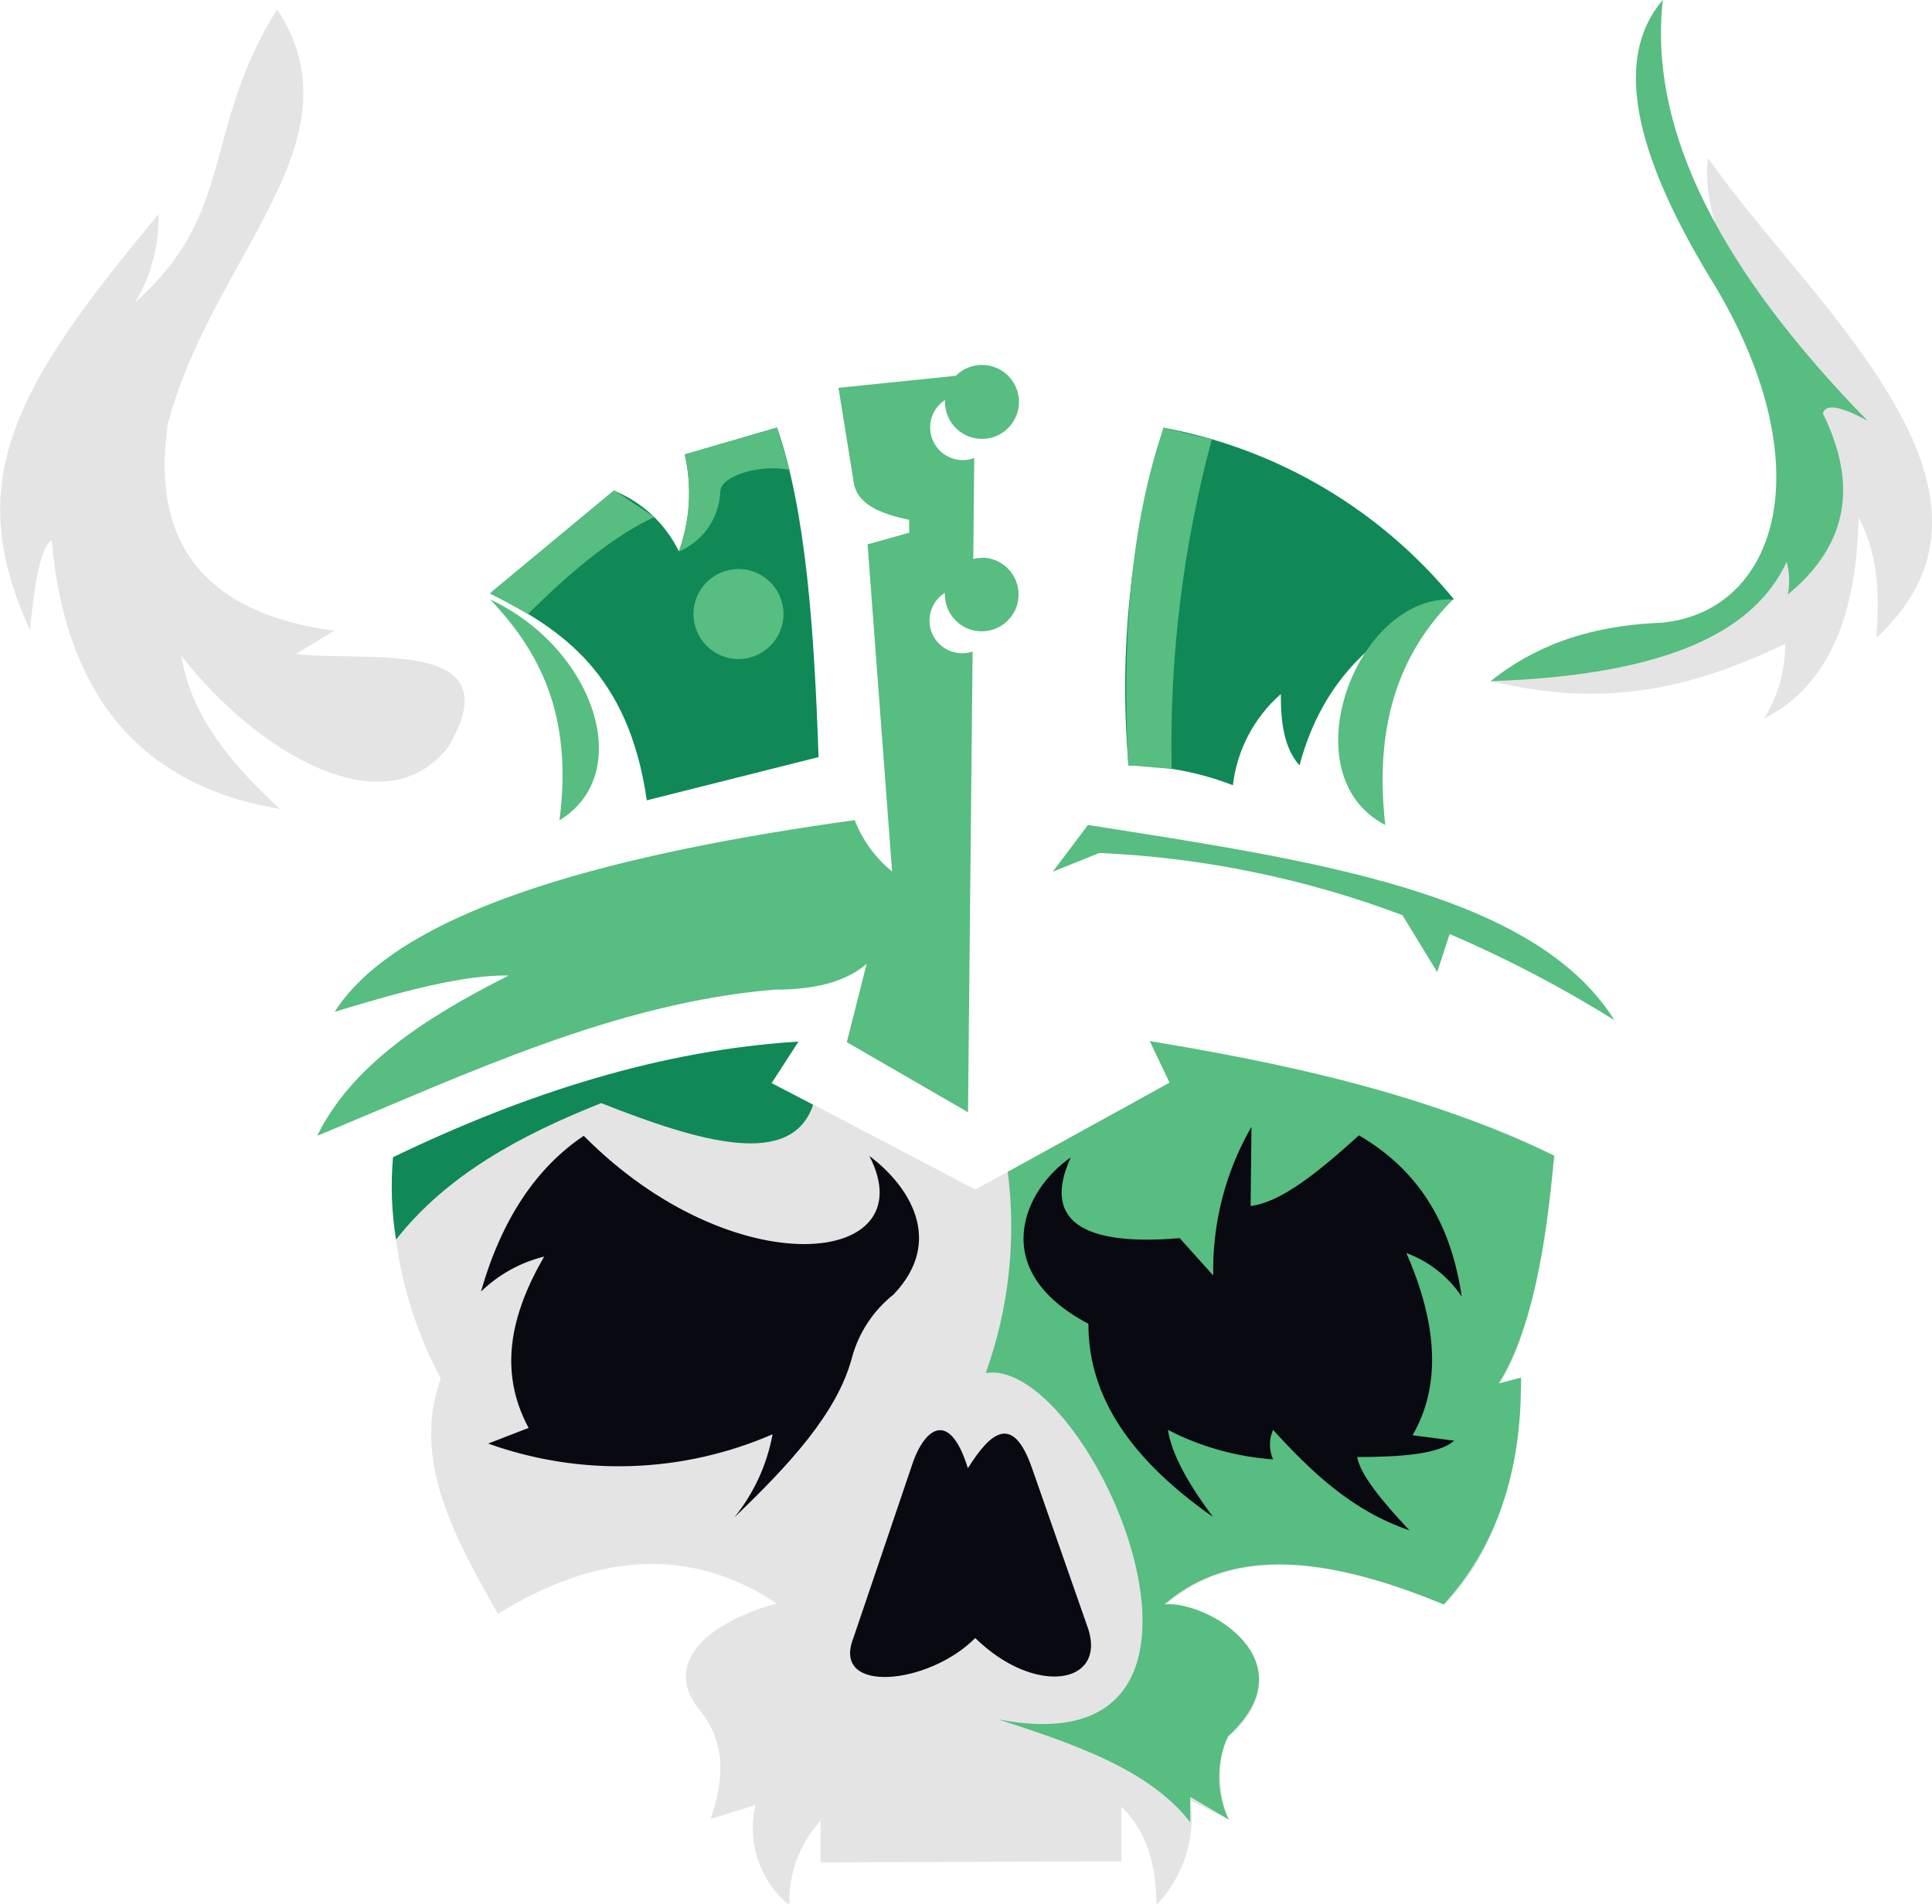 <svg version="1.1" id="图层_1" x="0px" y="0px" width="139.469px" height="137.45px" viewBox="0 0 139.469 137.45" enable-background="new 0 0 139.469 137.45" xml:space="preserve" xmlns="http://www.w3.org/2000/svg" xmlns:xlink="http://www.w3.org/1999/xlink" xmlns:xml="http://www.w3.org/XML/1998/namespace">
  <title>157</title>
  <path fill="#57BD80" d="M104.65,67.43c4.115,1.769,8.091,3.85,11.89,6.22c-5.789-9.27-22-11.57-38-14.09L76,62.93l3.369-1.35
	c7.481,0.334,14.862,1.849,21.871,4.49l2.51,4.11L104.65,67.43z" class="color c1"/>
  <path fill="#108957" d="M44.33,35.43l-8.94,7.42c5.21,2.58,10,5.83,11.3,14.93l12.4-3.12c-0.31-9.15-0.91-17.8-3-23.79l-6.66,1.94
	c0.538,2.325,0.392,4.756-0.42,7C48.045,37.822,46.378,36.261,44.33,35.43z" class="color c2"/>
  <path fill="#108957" d="M84,30.88c-2.385,7.892-3.244,16.166-2.531,24.38c2.576,0.014,5.129,0.499,7.531,1.43
	c0.299-2.546,1.531-4.89,3.459-6.58c0,2,0.221,3.89,1.351,5.15c1.64-6.19,5.64-9.89,11.14-12C99.645,36.792,92.225,32.407,84,30.88z
	" class="color c2"/>
  <path fill="#E4E4E4" d="M20,0.67c6.24,9.5-4.61,17.72-7.87,29.86c-0.79,5.34-0.31,13.37,12,15l-2.76,1.689
	c5.12,0.59,15.69-1.24,11,6.69c-4.56,5.91-13.77,0.51-19.29-6.58c0.51,3,2,6.4,7.14,11.08C10.34,56.76,4.73,50.4,3.73,39
	c-0.85,0.53-1.25,3.32-1.57,6.47c-5-10.85-1-17.66,9.28-30c0.057,2.238-0.529,4.446-1.69,6.36C17.11,15.3,14.52,9.5,20,0.67z
	 M28.39,83.52c9.268-4.275,19.141-7.092,29.27-8.35l-1.94,3l14.68,7.709l14.091-7.68l-1.431-3c11.28,2.23,22.319,4.541,29.19,8.27
	c-0.951,6.591-1.86,13.281-4,16.451l1.6-0.42c-0.24,6.819-1.811,12.52-5.57,16.369c-7.859-3.24-15-4.43-20.16,0
	c4.36,0,9.93,4.86,4.58,9.53c-1.07,1.569-0.55,5.16,0.061,6l-2.811-1.409c0.37,2.758-0.539,5.534-2.47,7.539
	c0-3-0.771-5.42-2.53-7.09v3.939l-21.72,0.08v-3c-1.519,1.66-2.324,3.852-2.24,6.101c-2.138-1.743-3.09-4.558-2.45-7.24l-3.25,1
	c1-2.829,1.15-5.54-0.84-7.93c-2.32-2.87-0.3-5.94,5.61-7.63c-6-4-12.74-3.82-20.12,0.76c-3.15-5.58-6.24-11.16-4.12-17
	C29.194,94.616,28.005,89.07,28.39,83.52z M123.29,11.39c-0.332,2.787,0.623,6.05,2.871,9.79c6.109,13.5,7.069,25.26-18.561,28
	c5.82,1.33,12.16,1.75,21.26-2.7c0.025,1.909-0.502,3.785-1.52,5.4c4.08-2.07,6.66-6.44,6.83-14.51c1,1.87,1.66,4.29,1.27,8.69
	C147.081,35.35,130.549,21.85,123.29,11.39z" class="color c3"/>
  <path fill="#57BD80" d="M35.39,43.28c3.46,3.66,6,8.189,5,15.939C45.93,55.85,42.9,46.81,35.39,43.28z M53.31,41.08
	c1.795,0,3.25,1.455,3.25,3.25s-1.455,3.25-3.25,3.25s-3.25-1.455-3.25-3.25S51.515,41.08,53.31,41.08z M100,59.56
	c-0.69-6.18,0.399-11.78,4.89-16.28C97.9,42.93,93,55.93,100,59.56z M70.86,40.28c-0.201,0-0.402,0.023-0.6,0.07l0.07-7.28
	c-1.223,0.454-2.581-0.167-3.036-1.389c-0.385-1.035-0.001-2.199,0.925-2.801c0,0.06,0,0.12,0,0.18
	c0.024,1.474,1.239,2.65,2.713,2.626c1.474-0.024,2.649-1.239,2.626-2.713s-1.239-2.65-2.713-2.626
	C70.152,26.358,69.49,26.639,69,27.13L60.53,28l1.1,6.83c0.24,1.57,1.9,2.26,4,2.7v0.93l-3,0.84l1.77,23.62
	c-1.205-0.983-2.136-2.261-2.7-3.71c-16.42,2.28-32.65,6.16-37.54,13.839c4.77-1.459,9.32-2.689,12.57-2.619
	C30.61,73.491,25.34,77,22.9,82c10.81-4.471,21.48-9.59,33-10.551c3.5,0,5.41-0.8,6.66-1.859l-1.43,5.65l8.75,5.059l0.33-33.259
	c-1.235,0.415-2.574-0.25-2.989-1.485c-0.348-1.037,0.061-2.177,0.989-2.755c0,0,0,0.08,0,0.12c0,1.469,1.191,2.66,2.66,2.66
	s2.66-1.191,2.66-2.66c0-1.469-1.191-2.66-2.66-2.66L70.86,40.28z M87.48,31.72c-2.088,7.753-3.065,15.763-2.899,23.79l-3.141-0.26
	C81,46.35,81.56,38,84,30.88L87.48,31.72z M38.12,44.33c3.26-3.25,6.34-5.73,9.12-7l-2.91-1.94l-8.94,7.42L38.12,44.33z M49,39.82
	c1.776-0.746,2.95-2.464,3-4.39c0.1-1.1,2.94-1.95,5-1.5l-0.91-3.06l-6.66,1.94C49.966,35.139,49.817,37.574,49,39.82z M107.6,49.18
	c2.92-2.34,6.74-4,12.32-4.22c8.26-0.76,11.72-11,4-24.13c-5.551-8.95-7.74-16.32-3.881-20.84c-1.09,9.66,4.471,19.83,14.76,30.37
	c-1.869-1-3-1.26-3.209-0.51c2.43,4.92,2,9.35-2.53,13.07c0.153-0.782,0.127-1.59-0.08-2.36C126.741,45.38,120.81,48.73,107.6,49.18
	z M72.75,84.6c0.627,4.9,0.082,9.881-1.59,14.529c7.6-1.239,20.67,28.851,0.899,25c5.47,1.781,10.88,3.601,13.86,7.42v-1.819
	l2.779,1.63c-0.895-1.895-0.916-4.087-0.06-6c6-5.47-1.57-9.84-4.58-9.529c4.931-4.301,12-3.381,20.159,0
	c3.681-4,5.681-9.461,5.57-16.371l-1.6,0.42c2.359-3.75,3.43-9.84,4-16.449c-9.51-4.6-19.811-6.711-29.189-8.27l1.43,3L72.75,84.6z" class="color c1"/>
  <path fill="#080911" d="M42.14,82c-3.41,2.289-5.92,6-7.42,11.25c1.27-1.232,2.843-2.105,4.561-2.531
	c-2.38,4.121-3.35,8.24-1.12,12.371l-2.92,1.129c6.679,2.398,14.021,2.158,20.53-0.67c-0.403,2.199-1.352,4.263-2.76,6
	c3.89-3.729,7.42-7.5,8.49-11.529c0.485-1.803,1.537-3.4,3-4.561c3.71-3.879,1.13-7.859-1.74-10C66.88,91.45,52.94,92.911,42.14,82z
	 M61.6,118.27L65.76,106c0.9-2.92,2.771-4.34,4.11,0c1.65-2.631,3.24-3.94,4.61-0.061l4.09,11.7c1.25,4-3.899,4.8-8.17,0.62
	C67.05,121.65,60,122.35,61.6,118.27z M77.29,83.57c-3.32,2.25-6.129,8.101,1.28,12c0,4.601,2.28,9.24,9,13.95
	c-1.829-2.43-3-4.58-3.26-6.29c2.358,1.218,4.942,1.942,7.59,2.13c-0.3-0.678-0.3-1.451,0-2.13c2.75,3,5.66,5.83,9.841,7.25
	c-2-2.13-3.531-4-3.771-5.29c3,0,5.91-0.18,7-1.18l-3-0.391c2.091-3.609,1.791-8.05-0.449-13.16c1.632,0.604,3.031,1.705,4,3.15
	c-0.71-4.79-2.73-8.9-7.42-11.641c-2.83,2.561-5.58,4.83-7.82,5.101l0.061-5.72c-1.881,3.262-2.836,6.975-2.76,10.74l-2.42-2.7
	C77.92,90,75.28,88,77.29,83.57z" class="color c4"/>
  <path fill="#108957" d="M28.59,89.491c3.68-4.681,9-7.541,14.81-9.851c7.26,2.87,13.75,4.72,15.3,0.12l-3-1.561l1.94-3
	c-9.82,0.6-19.6,3.68-29.27,8.35C28.196,85.532,28.27,87.527,28.59,89.491z" class="color c2"/>
</svg>